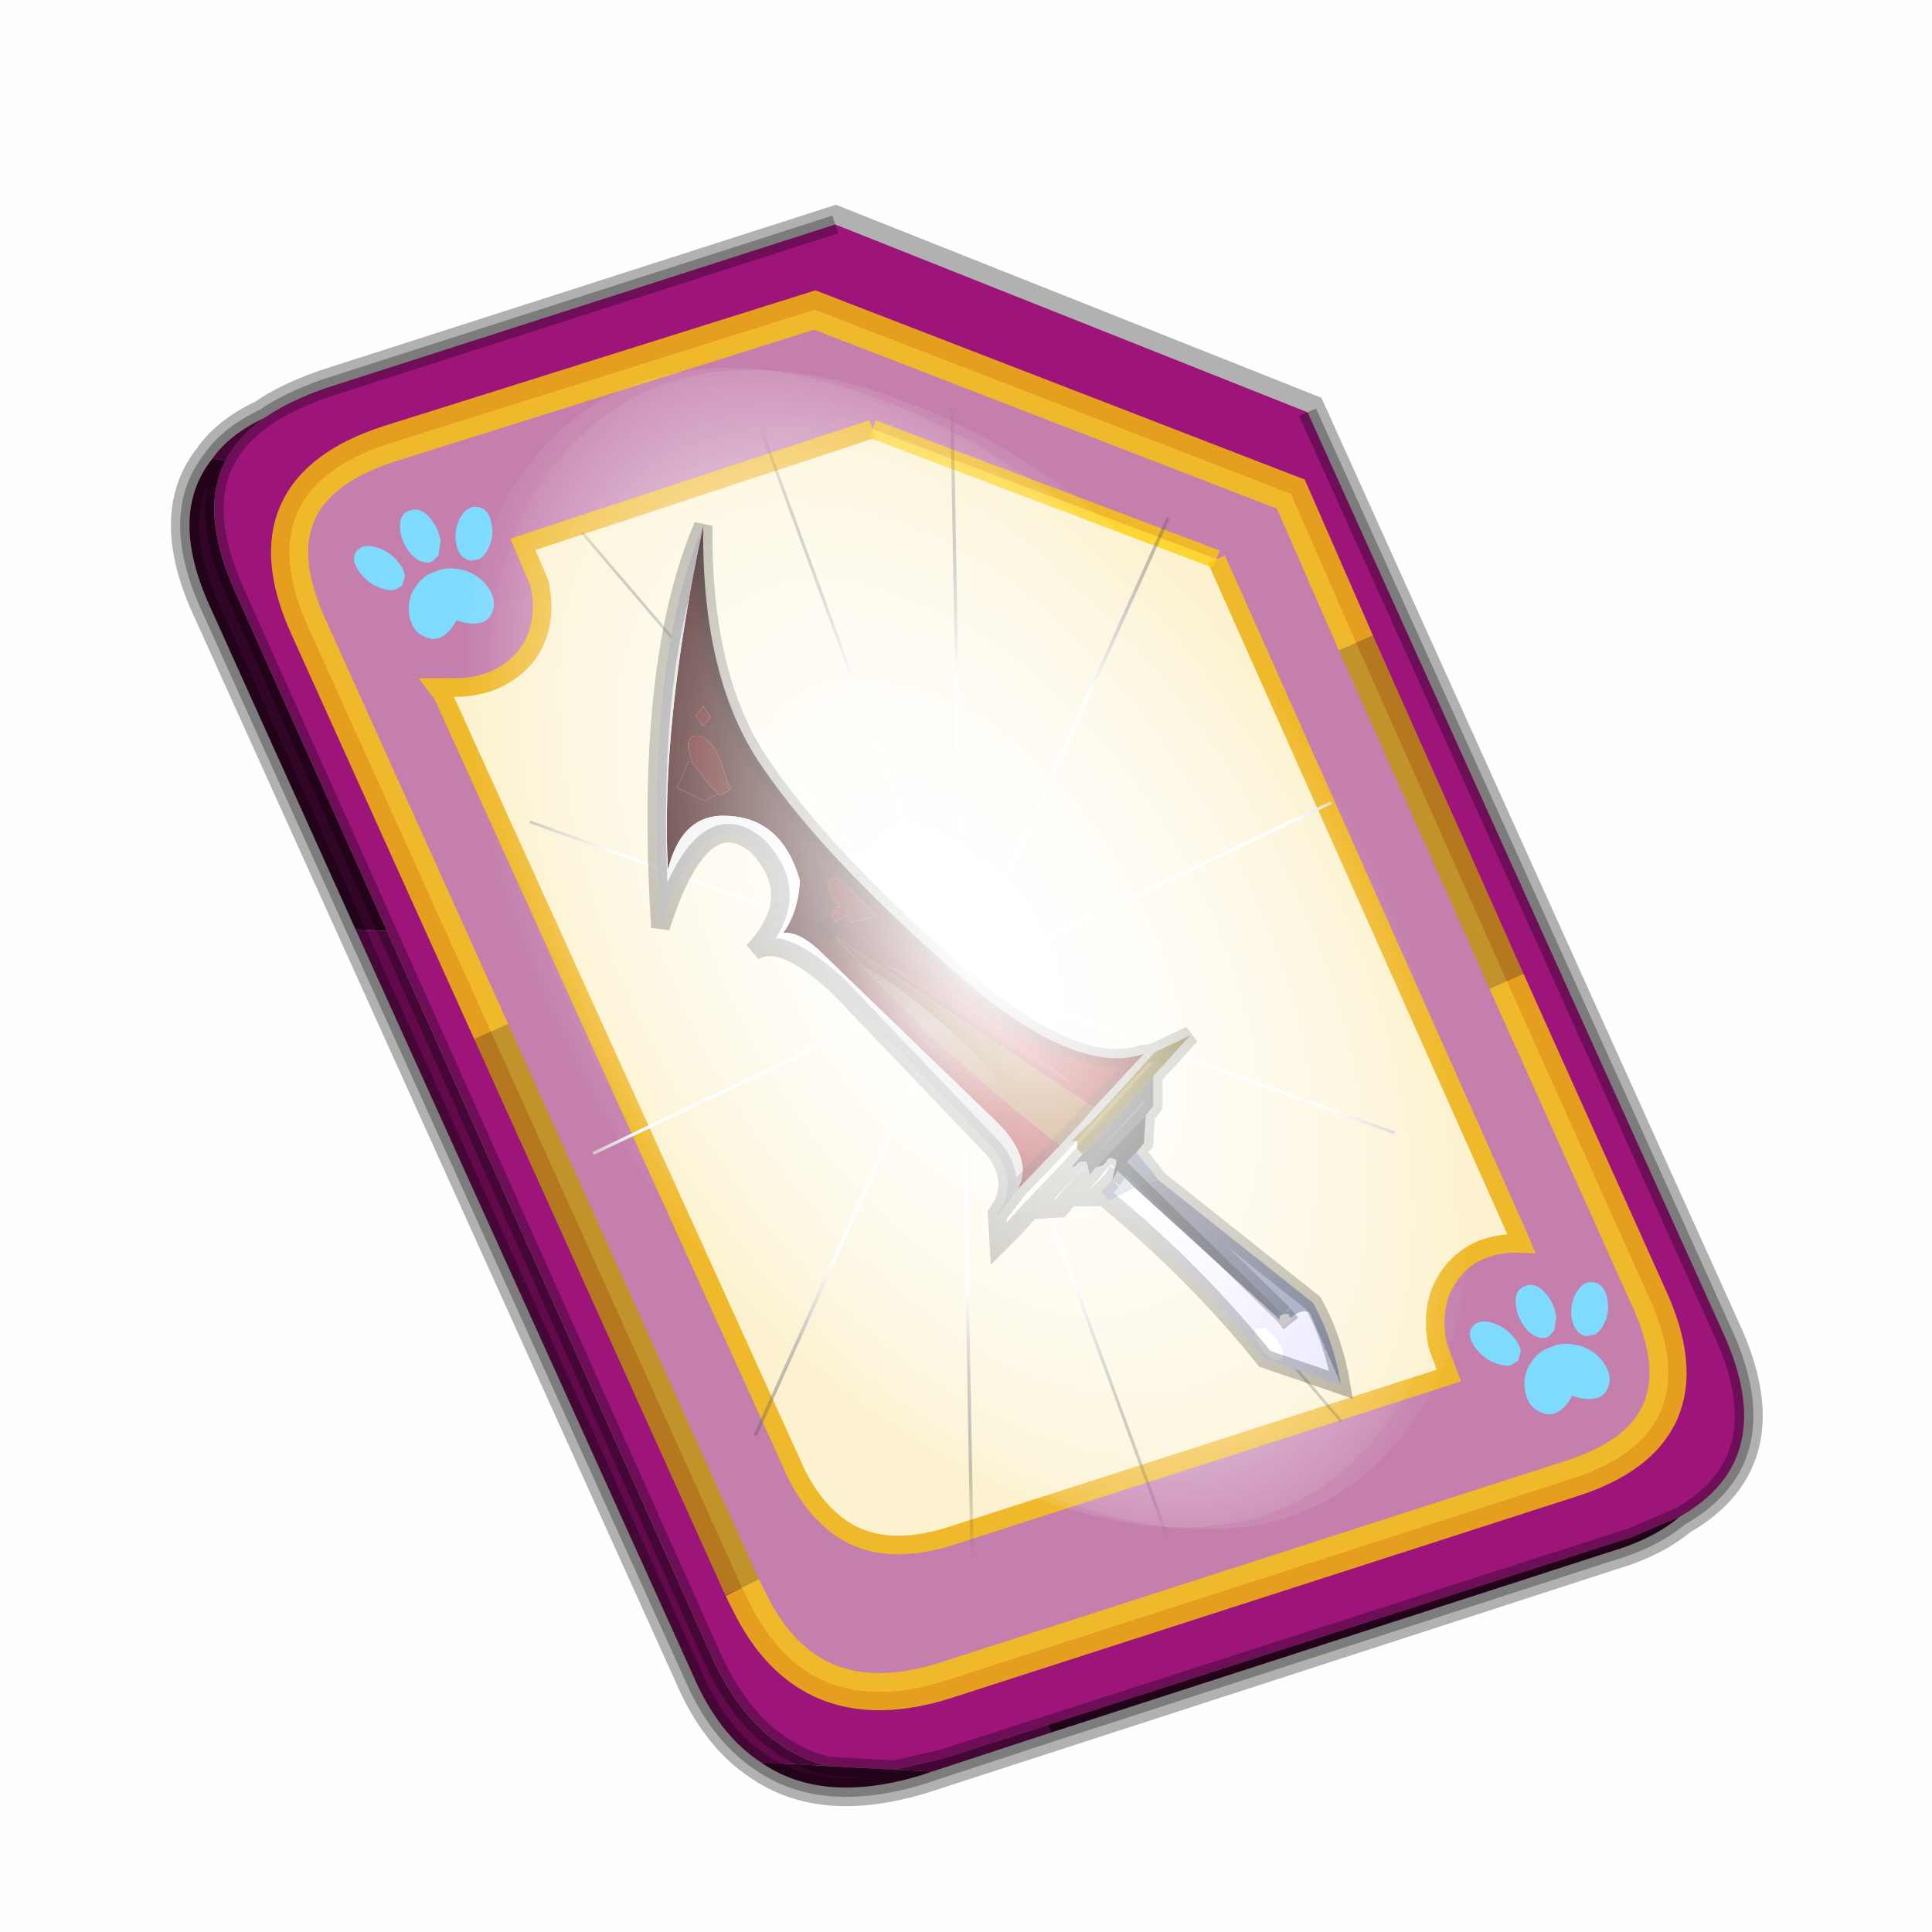 <?xml version='1.0' encoding='UTF-8'?>
<svg xmlns:xlink="http://www.w3.org/1999/xlink" xmlns="http://www.w3.org/2000/svg" version="1.1" width="60px" height="60px" viewBox="0.0 0.0 60.0 60.0"><defs><g id="c1"><path fill="#000000" fill-opacity="0.004" d="M0.0 0.0 L60.0 0.0 60.0 60.0 0.0 60.0 0.0 0.0"/></g><g id="c2"><path fill="none" stroke="#000000" stroke-width="1.0" stroke-opacity="0.302" d="M0.7 12.25 Q-0.45 9.75 0.75 8.25 1.2 7.6 2.15 7.15 2.8 6.7 3.8 6.35 L17.5 1.95 30.2 7.0 41.35 31.7 Q42.95 35.15 40.2 36.7 39.5 37.3 38.3 37.65 L19.8 43.65 Q17.15 44.45 15.5 43.3 14.35 42.55 13.65 40.9 L0.7 12.25"/><path fill="#9d147b" stroke="none" d="M35.55 22.3 L31.5 13.2 29.75 9.2 16.95 4.25 5.5 7.85 Q1.65 9.1 3.35 12.8 L8.25 23.65 15.0 38.6 15.2 39.0 Q16.8 42.25 20.45 41.1 L37.2 35.7 Q41.1 34.5 39.35 30.75 L35.55 22.3 M2.15 7.15 Q2.8 6.7 3.8 6.35 L17.5 1.95 30.2 7.0 41.35 31.7 Q42.95 35.15 40.2 36.7 L38.9 37.25 23.2 42.3 20.4 43.2 19.1 43.5 17.3 43.4 Q15.3 42.9 14.2 40.5 L5.45 20.95 1.35 11.8 Q0.4 9.65 1.1 8.3 1.45 7.65 2.15 7.15"/><path fill="#c47fad" stroke="none" d="M31.5 13.2 L35.55 22.3 39.35 30.75 Q41.1 34.5 37.2 35.7 L20.45 41.1 Q16.8 42.25 15.2 39.0 L15.0 38.6 8.25 23.65 3.35 12.8 Q1.65 9.1 5.5 7.85 L16.95 4.25 29.75 9.2 31.5 13.2 M18.5 7.45 L9.1 10.55 9.55 11.6 Q9.8 12.8 9.15 13.6 8.4 14.45 7.1 14.4 L6.8 14.4 6.95 14.6 16.3 35.2 Q16.8 36.4 17.65 37.0 18.8 37.8 20.65 37.2 L34.0 32.9 33.7 32.1 Q33.45 30.9 34.1 30.1 34.75 29.3 35.95 29.35 L35.8 29.0 27.75 10.95 18.5 7.45"/><path fill="#630a4c" stroke="none" d="M0.75 8.25 Q1.2 7.6 2.15 7.15 1.45 7.65 1.1 8.3 L0.75 8.25 M23.3 42.5 L20.1 43.55 19.1 43.5 20.4 43.2 23.2 42.3 23.3 42.5 M15.5 43.3 Q14.35 42.55 13.65 40.9 L4.6 20.9 5.45 20.95 14.2 40.5 Q15.3 42.9 17.3 43.4 L15.5 43.3"/><path fill="#300525" stroke="none" d="M4.6 20.9 L0.7 12.25 Q-0.45 9.75 0.75 8.25 L1.1 8.3 Q0.4 9.65 1.35 11.8 L5.45 20.95 4.6 20.9 M40.2 36.7 Q39.5 37.3 38.3 37.65 L23.3 42.5 23.2 42.3 38.9 37.25 40.2 36.7 M20.1 43.55 L19.8 43.65 Q17.15 44.45 15.5 43.3 L17.3 43.4 19.1 43.5 20.1 43.55"/><path fill="#fcf2cf" stroke="none" d="M27.75 10.95 L35.8 29.0 35.95 29.35 Q34.75 29.3 34.1 30.1 33.45 30.9 33.7 32.1 L34.0 32.9 20.65 37.2 Q18.8 37.8 17.65 37.0 16.8 36.4 16.3 35.2 L6.95 14.6 6.8 14.4 7.1 14.4 Q8.4 14.45 9.15 13.6 9.8 12.8 9.55 11.6 L9.1 10.55 18.5 7.45 27.75 10.95"/><path fill="none" stroke="#bf9900" stroke-width="1.0" stroke-opacity="0.749" d="M31.5 13.2 L35.55 22.3 M15.0 38.6 L8.25 23.65"/><path fill="none" stroke="#ffcc00" stroke-width="1.0" stroke-opacity="0.749" d="M35.55 22.3 L39.35 30.75 Q41.1 34.5 37.2 35.7 L20.45 41.1 Q16.8 42.25 15.2 39.0 L15.0 38.6 M8.25 23.65 L3.35 12.8 Q1.65 9.1 5.5 7.85 L16.95 4.25 29.75 9.2 31.5 13.2"/><path fill="none" stroke="#000000" stroke-width="0.5" stroke-opacity="0.302" d="M4.6 20.9 L0.7 12.25 Q-0.45 9.75 0.75 8.25 1.2 7.6 2.15 7.15 2.8 6.7 3.8 6.35 L17.5 1.95 M30.2 7.0 L41.35 31.7 Q42.95 35.15 40.2 36.7 39.5 37.3 38.3 37.65 L23.3 42.5 20.1 43.55 19.8 43.65 Q17.15 44.45 15.5 43.3 14.35 42.55 13.65 40.9 L4.6 20.9 M5.45 20.95 L1.35 11.8 Q0.4 9.65 1.1 8.3 1.45 7.65 2.15 7.15 M19.1 43.5 L17.3 43.4 Q15.3 42.9 14.2 40.5 L5.45 20.95 M23.2 42.3 L20.4 43.2 19.1 43.5 M40.2 36.7 L38.9 37.25 23.2 42.3"/><path fill="none" stroke="#f0b92b" stroke-width="0.5" d="M27.75 10.95 L35.8 29.0 35.95 29.35 Q34.75 29.3 34.1 30.1 33.45 30.9 33.7 32.1 L34.0 32.9 20.65 37.2 Q18.8 37.8 17.65 37.0 16.8 36.4 16.3 35.2 L6.95 14.6 6.8 14.4 7.1 14.4 Q8.4 14.45 9.15 13.6 9.8 12.8 9.55 11.6 L9.1 10.55 18.5 7.45"/><path fill="none" stroke="#ffcc00" stroke-width="0.5" stroke-opacity="0.749" d="M18.5 7.45 L27.75 10.95"/></g><g id="c3"><path fill="#7fdbfe" stroke="none" d="M10.75 4.9 Q10.75 4.6 10.9 4.35 11.25 3.45 11.95 2.75 13.3 1.5 14.35 2.1 15.4 2.7 14.95 4.45 14.7 5.4 14.1 6.15 L13.75 6.5 Q13.1 7.15 12.35 7.35 L11.4 7.2 Q10.95 6.9 10.75 6.4 10.5 5.75 10.75 4.9 M7.5 5.9 Q7.0 5.85 6.6 5.5 6.05 5.0 5.8 4.15 L5.7 3.6 Q5.55 2.65 5.8 1.7 6.25 0.0 7.5 0.0 L7.6 0.0 Q8.85 0.0 9.3 1.7 9.55 2.65 9.4 3.6 L9.3 4.15 8.5 5.5 7.6 5.9 7.5 5.9 M4.35 4.9 Q4.6 5.75 4.35 6.4 L3.7 7.2 2.75 7.35 Q2.0 7.15 1.35 6.5 L1.0 6.15 Q0.4 5.4 0.15 4.45 -0.3 2.7 0.75 2.1 1.8 1.5 3.15 2.75 3.85 3.45 4.2 4.35 L4.35 4.9 M5.5 13.7 Q4.45 13.9 3.65 12.95 2.75 12.0 3.2 10.25 3.7 8.5 5.25 7.6 6.4 6.9 7.55 7.0 8.75 6.9 9.9 7.6 11.45 8.5 11.95 10.25 12.35 12.0 11.5 12.95 10.7 13.9 9.65 13.7 8.55 13.5 7.55 12.6 6.55 13.5 5.5 13.7"/></g><g id="c4"><g><use transform="matrix(1.0,0.0,0.0,1.0,0.0,0.0)" xlink:href="#c3"/></g></g><radialGradient gradientUnits="userSpaceOnUse" r="819.2" cx="0" cy="0" spreadMethod="pad" gradientTransform="matrix(0.091,0.0,0.0,0.091,0.6,3.4)" id="gradient1"><stop offset="0.0" stop-color="#ffffff"/><stop offset="1.0" stop-color="#ffffff" stop-opacity="0.0"/></radialGradient><g id="c5"><path stroke="none" fill="url(#gradient1)" d="M36.65 -54.65 Q60.05 -42.0 69.75 -17.95 80.55 8.9 68.0 34.1 55.45 59.35 26.8 68.2 -1.8 77.05 -29.7 64.3 -57.6 51.6 -68.45 24.75 -79.3 -2.05 -66.75 -27.25 L-66.7 -27.3 Q-54.1 -52.5 -25.5 -61.4 3.1 -70.2 31.0 -57.5 L36.65 -54.65"/></g><g id="c6"><g><use transform="matrix(1.0,0.0,0.0,1.0,0.0,0.0)" xlink:href="#c5"/></g></g><radialGradient gradientUnits="userSpaceOnUse" r="819.2" cx="0" cy="0" spreadMethod="pad" gradientTransform="matrix(0.209,0.0,0.0,0.177,67.15,107.2)" id="gradient2"><stop offset="0.357" stop-color="#ffffff"/><stop offset="0.671" stop-opacity="0.0"/></radialGradient><g id="c7"><path fill="none" stroke-linejoin="round" stroke-linecap="round" stroke="url(#gradient2)" stroke-width="0.5" d="M136.55 165.8 L68.6 106.0 68.4 106.0 118.25 201.5 M68.3 105.8 L68.35 105.8 68.3 105.8 68.3 105.85 68.4 106.0 68.3 106.0 86.55 211.5 M68.3 105.8 L68.3 105.85 68.3 106.0 68.15 105.95 18.25 151.55 M68.3 105.85 L68.25 105.85 68.3 106.0 50.0 193.2 M68.25 105.85 L68.15 105.95 0.05 97.7 M68.3 105.85 L68.25 105.8 68.25 105.85 M68.25 105.8 L68.2 105.7 0.0 45.7 M68.3 105.8 L68.25 105.75 68.25 105.8 M68.25 105.75 L68.2 105.7 18.25 10.05 M68.6 106.0 L68.35 105.8 118.25 60.15 M86.6 18.35 L68.3 105.8 M136.6 114.25 L68.6 106.0 M68.25 105.75 L49.95 0.05"/></g><g id="c8"><g><use transform="matrix(1.0,0.0,0.0,1.0,0.0,0.0)" xlink:href="#c7"/></g></g><g id="c9"><g><use transform="matrix(1.0,0.0,0.0,1.0,0.0,0.0)" xlink:href="#c2"/></g><g><use transform="matrix(0.239,-0.087,0.1,0.234,34.25,31.15)" xlink:href="#c4"/></g><g><use transform="matrix(0.239,-0.087,0.1,0.234,4.25,10.3)" xlink:href="#c4"/></g><g><use transform="matrix(0.141,-0.038,0.111,0.226,20.25,20.65)" filter="url(#filter7)" xlink:href="#c6"/></g><g><use transform="matrix(-0.155,0.051,0.084,0.147,22.6,3.15)" filter="url(#filter8)" xlink:href="#c8"/></g></g><filter id="filter7"><feColorMatrix in="SourceGraphic" type="matrix" values="0.0 0.0 0.0 0.0 0.797 0.0 0.0 0.0 0.0 0.598 0.0 0.0 0.0 0.0 0.199 0.0 0.0 0.0 1.0 0.0" result="cxform"/><feComposite operator="in" in2="SourceGraphic" result="color-xform"/></filter><filter id="filter8"><feColorMatrix in="SourceGraphic" type="matrix" values="0.0 0.0 0.0 0.0 0.996 0.0 0.0 0.0 0.0 0.996 0.0 0.0 0.0 0.0 0.996 0.0 0.0 0.0 1.0 0.0" result="cxform"/><feComposite operator="in" in2="SourceGraphic" result="color-xform"/></filter><linearGradient gradientUnits="userSpaceOnUse" x1="-819.2" x2="819.2" spreadMethod="pad" gradientTransform="matrix(-0.003,-0.003,0.003,-0.003,26.7,75.2)" id="gradient3"><stop offset="0.0" stop-color="#990000"/><stop offset="1.0" stop-color="#310202"/></linearGradient><linearGradient gradientUnits="userSpaceOnUse" x1="-819.2" x2="819.2" spreadMethod="pad" gradientTransform="matrix(-0.003,-0.003,0.003,-0.003,26.7,75.2)" id="gradient4"><stop offset="0.0" stop-color="#fd1c1c"/><stop offset="1.0" stop-color="#310202"/></linearGradient><linearGradient gradientUnits="userSpaceOnUse" x1="-819.2" x2="819.2" spreadMethod="pad" gradientTransform="matrix(-0.007,-0.007,0.004,-0.004,23.8,72.9)" id="gradient5"><stop offset="0.0" stop-color="#d5d5d5"/><stop offset="0.518" stop-color="#ffffff"/><stop offset="1.0" stop-color="#d9d9d9"/></linearGradient><linearGradient gradientUnits="userSpaceOnUse" x1="-819.2" x2="819.2" spreadMethod="pad" gradientTransform="matrix(-0.002,0.003,-0,-0,30.3,79.9)" id="gradient6"><stop offset="0.58" stop-color="#ffcc00"/><stop offset="1.0" stop-color="#be9900"/></linearGradient><linearGradient gradientUnits="userSpaceOnUse" x1="-819.2" x2="819.2" spreadMethod="pad" gradientTransform="matrix(-0.002,0.003,-0,-0,30.3,79.9)" id="gradient7"><stop offset="0.0" stop-color="#e36c00"/><stop offset="1.0" stop-color="#be9900"/></linearGradient><linearGradient gradientUnits="userSpaceOnUse" x1="-819.2" x2="819.2" spreadMethod="pad" gradientTransform="matrix(-0.003,-0.003,0.003,-0.003,26.7,75.2)" id="gradient8"><stop offset="0.0" stop-color="#994900"/><stop offset="1.0" stop-color="#310202"/></linearGradient><linearGradient gradientUnits="userSpaceOnUse" x1="-819.2" x2="819.2" spreadMethod="pad" gradientTransform="matrix(0.003,0.002,-0.001,0.001,34.85,83.6)" id="gradient9"><stop offset="0.0" stop-color="#8282a3"/><stop offset="1.0" stop-color="#8e9dbf"/></linearGradient><linearGradient gradientUnits="userSpaceOnUse" x1="-819.2" x2="819.2" spreadMethod="pad" gradientTransform="matrix(0.003,0.002,-0.001,0.001,34.85,83.6)" id="gradient10"><stop offset="0.0" stop-color="#333340"/><stop offset="1.0" stop-color="#8e9dbf"/></linearGradient><linearGradient gradientUnits="userSpaceOnUse" x1="-819.2" x2="819.2" spreadMethod="pad" gradientTransform="matrix(0,-0,0,0,30.9,80.95)" id="gradient11"><stop offset="0.0" stop-color="#999999"/><stop offset="1.0" stop-color="#ffffff"/></linearGradient><linearGradient gradientUnits="userSpaceOnUse" x1="-819.2" x2="819.2" spreadMethod="pad" gradientTransform="matrix(0.001,-0.001,0,0,30.1,81.0)" id="gradient12"><stop offset="0.0" stop-color="#cccccc"/><stop offset="1.0" stop-color="#ffffff"/></linearGradient><linearGradient gradientUnits="userSpaceOnUse" x1="-819.2" x2="819.2" spreadMethod="pad" gradientTransform="matrix(-0.003,-0.002,0.001,-0.001,33.9,83.75)" id="gradient13"><stop offset="0.0" stop-color="#e8e8ff"/><stop offset="1.0" stop-color="#ffffff"/></linearGradient><linearGradient gradientUnits="userSpaceOnUse" x1="-819.2" x2="819.2" spreadMethod="pad" gradientTransform="matrix(0.002,-0.003,0,0,30.25,79.9)" id="gradient14"><stop offset="0.58" stop-color="#fff2c4"/><stop offset="1.0" stop-color="#be9900"/></linearGradient><linearGradient gradientUnits="userSpaceOnUse" x1="-819.2" x2="819.2" spreadMethod="pad" gradientTransform="matrix(-0.003,-0.003,0.003,-0.003,26.7,75.2)" id="gradient15"><stop offset="0.0" stop-color="#ca0202"/><stop offset="1.0" stop-color="#310202"/></linearGradient><radialGradient gradientUnits="userSpaceOnUse" r="819.2" cx="0" cy="0" spreadMethod="pad" gradientTransform="matrix(0.002,-0,-0.002,-0.003,26.25,76.85)" id="gradient16"><stop offset="0.0" stop-color="#ffffff" stop-opacity="0.412"/><stop offset="1.0" stop-color="#ffffff" stop-opacity="0.0"/></radialGradient><g id="c10"><path stroke="none" fill="url(#gradient3)" d="M20.25 68.8 L20.45 68.55 20.25 68.25 20.05 68.5 20.25 68.8 M20.65 70.6 L20.7 70.65 20.8 70.6 20.95 70.5 21.0 70.45 20.9 70.3 Q20.6 69.15 20.15 69.05 19.8 69.0 19.85 69.4 L19.95 69.75 19.85 69.75 19.55 70.45 20.3 70.8 20.65 70.6 M23.9 72.9 Q23.45 72.8 23.75 73.45 L23.95 73.65 23.85 73.65 23.7 73.85 23.8 74.05 24.05 73.9 24.05 73.85 24.2 74.05 24.6 74.0 24.9 73.85 23.9 72.9 M28.7 81.25 Q29.2 80.35 27.9 79.2 L23.35 74.8 Q22.8 74.3 22.4 74.35 22.8 73.8 22.85 72.95 22.35 71.15 20.7 71.2 19.65 71.25 19.3 72.65 19.1 68.8 20.25 63.4 20.2 67.55 21.85 69.9 23.45 72.25 26.9 75.3 30.2 78.25 32.1 77.6 L30.75 79.05 23.8 74.45 Q26.75 77.7 29.85 80.05 L28.7 81.25 M23.4 74.05 L23.8 74.45 23.4 74.05 M27.25 76.15 L25.25 75.25 30.1 78.35 27.25 76.15"/><path fill="#500101" stroke="none" d="M20.25 68.8 L20.05 68.5 20.25 68.25 20.45 68.55 20.25 68.8 M20.65 70.6 L20.4 70.35 20.1 69.95 19.95 69.75 19.85 69.4 Q19.8 69.0 20.15 69.05 20.6 69.15 20.9 70.3 L20.95 70.5 20.8 70.6 20.7 70.65 20.65 70.6 M23.9 72.9 L24.9 73.85 24.6 74.0 24.2 74.05 24.05 73.85 24.05 73.9 23.8 74.05 23.7 73.85 23.85 73.65 23.95 73.65 23.75 73.45 Q23.45 72.8 23.9 72.9"/><path stroke="none" fill="url(#gradient4)" d="M19.95 69.75 L20.1 69.95 20.4 70.35 20.65 70.6 20.3 70.8 19.55 70.45 19.85 69.75 19.95 69.75 M20.95 70.5 L20.9 70.3 21.0 70.45 20.95 70.5"/><path stroke="none" fill="url(#gradient5)" d="M20.25 63.4 Q19.1 68.8 19.3 72.65 19.65 71.25 20.7 71.2 22.35 71.15 22.85 72.95 22.8 73.8 22.4 74.35 22.8 74.3 23.35 74.8 L27.9 79.2 Q29.2 80.35 28.7 81.25 L28.2 81.9 28.15 81.9 Q28.75 81.1 28.1 80.2 L23.9 75.8 Q22.35 74.35 21.6 74.85 23.0 73.35 21.7 72.0 20.2 70.75 19.1 74.2 18.65 67.15 20.25 63.4"/><path stroke="none" fill="url(#gradient6)" d="M32.2 77.6 L30.8 79.15 30.75 79.05 30.8 79.15 29.9 80.1 30.5 79.35 30.75 79.05 32.1 77.6 32.2 77.6 M29.05 81.8 L28.65 82.25 Q28.4 82.5 28.3 82.1 28.3 81.8 29.85 80.25 L30.15 80.65 29.05 81.8"/><path stroke="none" fill="url(#gradient7)" d="M32.2 77.6 L32.4 77.55 30.9 79.2 30.8 79.15 30.9 79.2 30.15 79.95 30.05 80.0 29.95 80.1 30.05 80.25 30.15 80.3 30.3 80.2 30.3 80.15 30.45 80.3 30.15 80.65 29.85 80.25 29.8 80.25 29.9 80.1 30.8 79.15 32.2 77.6"/><path stroke="none" fill="url(#gradient8)" d="M29.85 80.05 Q26.75 77.7 23.8 74.45 L30.75 79.05 30.5 79.35 29.85 80.05"/><path fill="#333333" stroke="none" d="M32.15 79.25 L32.1 80.0 31.9 80.25 31.65 80.5 31.4 80.75 31.25 81.0 31.3 80.75 31.3 80.7 31.35 80.6 31.35 80.45 31.2 80.4 31.1 80.45 31.1 80.5 31.0 80.6 30.8 80.65 32.15 79.25"/><path fill="#666666" stroke="none" d="M32.35 78.2 L32.35 79.0 32.15 79.25 30.8 80.65 30.65 80.85 30.55 80.5 30.4 80.5 30.3 80.55 30.3 80.6 30.15 80.65 30.45 80.3 32.35 78.2"/><path fill="#8c7100" stroke="none" d="M30.9 79.2 L32.4 77.55 33.35 77.1 32.35 78.2 30.45 80.3 30.3 80.15 30.3 80.1 30.3 79.95 30.15 79.95 30.9 79.2"/><path fill="#363c4a" stroke="none" d="M32.2 81.05 Q32.0 81.05 31.85 81.2 L31.4 80.75 31.65 80.5 32.2 81.05"/><path fill="#8e9dbf" stroke="none" d="M31.9 80.25 L32.5 81.0 32.2 81.05 31.65 80.5 31.9 80.25"/><path stroke="none" fill="url(#gradient9)" d="M32.5 81.0 L36.65 84.3 Q37.2 85.3 37.4 86.5 L36.55 84.55 Q36.35 84.45 36.05 84.7 L36.0 84.65 36.0 84.6 35.9 84.6 35.85 84.6 32.2 81.05 32.5 81.0"/><path stroke="none" fill="url(#gradient10)" d="M31.85 81.2 Q32.0 81.05 32.2 81.05 L35.85 84.6 35.75 84.65 35.75 84.75 31.85 81.2"/><path stroke="none" fill="url(#gradient11)" d="M30.95 81.3 L30.8 81.45 30.1 81.45 30.65 80.85 30.8 80.65 31.0 80.6 31.05 80.75 31.2 80.75 31.3 80.75 31.25 81.0 30.95 81.3"/><path fill="#c0c9dc" stroke="none" d="M31.15 81.55 L30.95 81.3 31.25 81.0 31.4 80.75 31.85 81.2 31.15 81.55"/><path fill="#ffffff" stroke="none" d="M35.75 84.75 L35.75 84.65 35.85 84.6 35.9 84.6 36.0 84.6 36.0 84.65 36.05 84.7 36.05 84.8 36.05 84.85 35.95 84.85 35.95 84.9 35.85 84.95 35.75 84.9 35.75 84.8 35.75 84.75 M31.3 80.75 L31.2 80.75 31.05 80.75 31.0 80.6 31.1 80.5 31.1 80.45 31.2 80.4 31.35 80.45 31.35 80.6 31.3 80.7 31.3 80.75 M30.3 80.6 L30.3 80.55 30.4 80.5 30.55 80.5 30.6 80.65 30.5 80.75 30.4 80.85 30.25 80.8 30.25 80.7 30.3 80.6 M35.3 85.6 L35.1 85.25 35.1 85.0 35.35 84.95 35.65 85.25 35.85 85.55 35.85 85.8 35.6 85.85 35.3 85.6 M35.85 84.6 L36.05 84.85 35.85 84.6 M30.15 79.95 L30.3 79.95 30.3 80.1 30.3 80.15 30.3 80.2 30.15 80.3 30.05 80.25 29.95 80.1 30.05 80.0 30.15 79.95"/><path stroke="none" fill="url(#gradient12)" d="M30.1 81.45 L29.85 81.75 29.05 81.8 30.15 80.65 30.3 80.6 30.25 80.7 30.25 80.8 30.4 80.85 30.5 80.75 30.6 80.65 30.55 80.5 30.65 80.85 30.1 81.45"/><path stroke="none" fill="url(#gradient13)" d="M37.4 86.5 L35.35 85.8 Q33.55 83.55 31.15 81.55 L31.85 81.2 35.75 84.75 35.75 84.8 35.75 84.9 35.85 84.95 35.95 84.9 35.95 84.85 36.05 84.85 36.05 84.8 36.05 84.7 Q36.35 84.45 36.55 84.55 L37.4 86.5 M35.3 85.6 L35.6 85.85 35.85 85.8 35.85 85.55 35.65 85.25 35.35 84.95 35.1 85.0 35.1 85.25 35.3 85.6"/><path stroke="none" fill="url(#gradient14)" d="M28.7 81.25 L29.85 80.05 29.9 80.1 29.85 80.05 30.5 79.35 29.9 80.1 29.8 80.25 29.85 80.25 Q28.3 81.8 28.3 82.1 28.4 82.5 28.65 82.25 L28.2 82.7 28.15 81.9 28.2 81.9 28.7 81.25"/><path stroke="none" fill="url(#gradient15)" d="M27.25 76.15 L30.1 78.35 25.25 75.25 27.25 76.15"/><path fill="none" stroke="#000000" stroke-width="0.5" stroke-opacity="0.302" d="M28.7 81.25 L29.85 80.05 30.5 79.35 M32.4 77.55 L32.2 77.6 M30.8 79.15 L30.9 79.2 M32.4 77.55 L33.35 77.1 32.35 78.2 32.35 79.0 32.15 79.25 32.1 80.0 31.9 80.25 32.5 81.0 36.65 84.3 Q37.2 85.3 37.4 86.5 L35.35 85.8 Q33.55 83.55 31.15 81.55 L30.95 81.3 30.8 81.45 30.1 81.45 29.85 81.75 29.05 81.8 28.65 82.25 28.2 82.7 28.15 81.9 Q28.75 81.1 28.1 80.2 L23.9 75.8 Q22.35 74.35 21.6 74.85 23.0 73.35 21.7 72.0 20.2 70.75 19.1 74.2 18.65 67.15 20.25 63.4 20.2 67.55 21.85 69.9 23.45 72.25 26.9 75.3 30.2 78.25 32.1 77.6 L32.2 77.6 M30.8 79.15 L30.75 79.05 30.5 79.35 M32.1 77.6 L30.75 79.05 M30.45 80.3 L32.35 78.2 M32.2 81.05 L31.65 80.5 31.4 80.75 M35.85 84.6 L32.2 81.05 M31.25 81.0 L31.4 80.75 M30.8 80.65 L30.65 80.85 30.1 81.45 M30.15 80.65 L29.05 81.8 M30.95 81.3 L31.25 81.0 M36.05 84.85 L35.85 84.6 M30.8 80.65 L32.15 79.25 M31.65 80.5 L31.9 80.25 M30.45 80.3 L30.15 80.65 M29.9 80.1 L29.85 80.05 M28.15 81.9 L28.2 81.9 28.7 81.25"/><path fill="none" stroke="#000000" stroke-width="0.5" stroke-opacity="0.302" d="M23.8 74.45 L23.4 74.05"/><path stroke="none" fill="url(#gradient16)" d="M29.45 79.9 L29.25 79.5 Q26.45 76.0 23.45 74.65 L22.8 74.7 Q26.1 77.1 28.6 80.15 29.45 80.7 29.45 79.9"/></g><g id="c11"><g><use transform="matrix(1.0,0.0,0.0,1.0,6.3,53.35)" xlink:href="#c9"/></g><g><use transform="matrix(1.0,0.0,0.0,1.0,0.0,0.0)" xlink:href="#c10"/></g><g><use transform="matrix(0.141,-0.038,0.111,0.226,27.2,74.05)" filter="url(#filter11)" xlink:href="#c6"/></g></g><filter id="filter11"><feColorMatrix in="SourceGraphic" type="matrix" values="1.0 0.0 0.0 0.0 0.0 0.0 1.0 0.0 0.0 0.0 0.0 0.0 1.0 0.0 0.0 0.0 0.0 0.0 0.23 0.0" result="cxform"/><feComposite operator="in" in2="SourceGraphic" result="color-xform"/></filter></defs><g><g><use transform="matrix(1.0,0.0,0.0,1.0,0.0,0.0)" xlink:href="#c1"/></g><g><use transform="matrix(1.155,0.0,0.0,1.155,-1.55,-56.9)" xlink:href="#c11"/></g></g></svg>